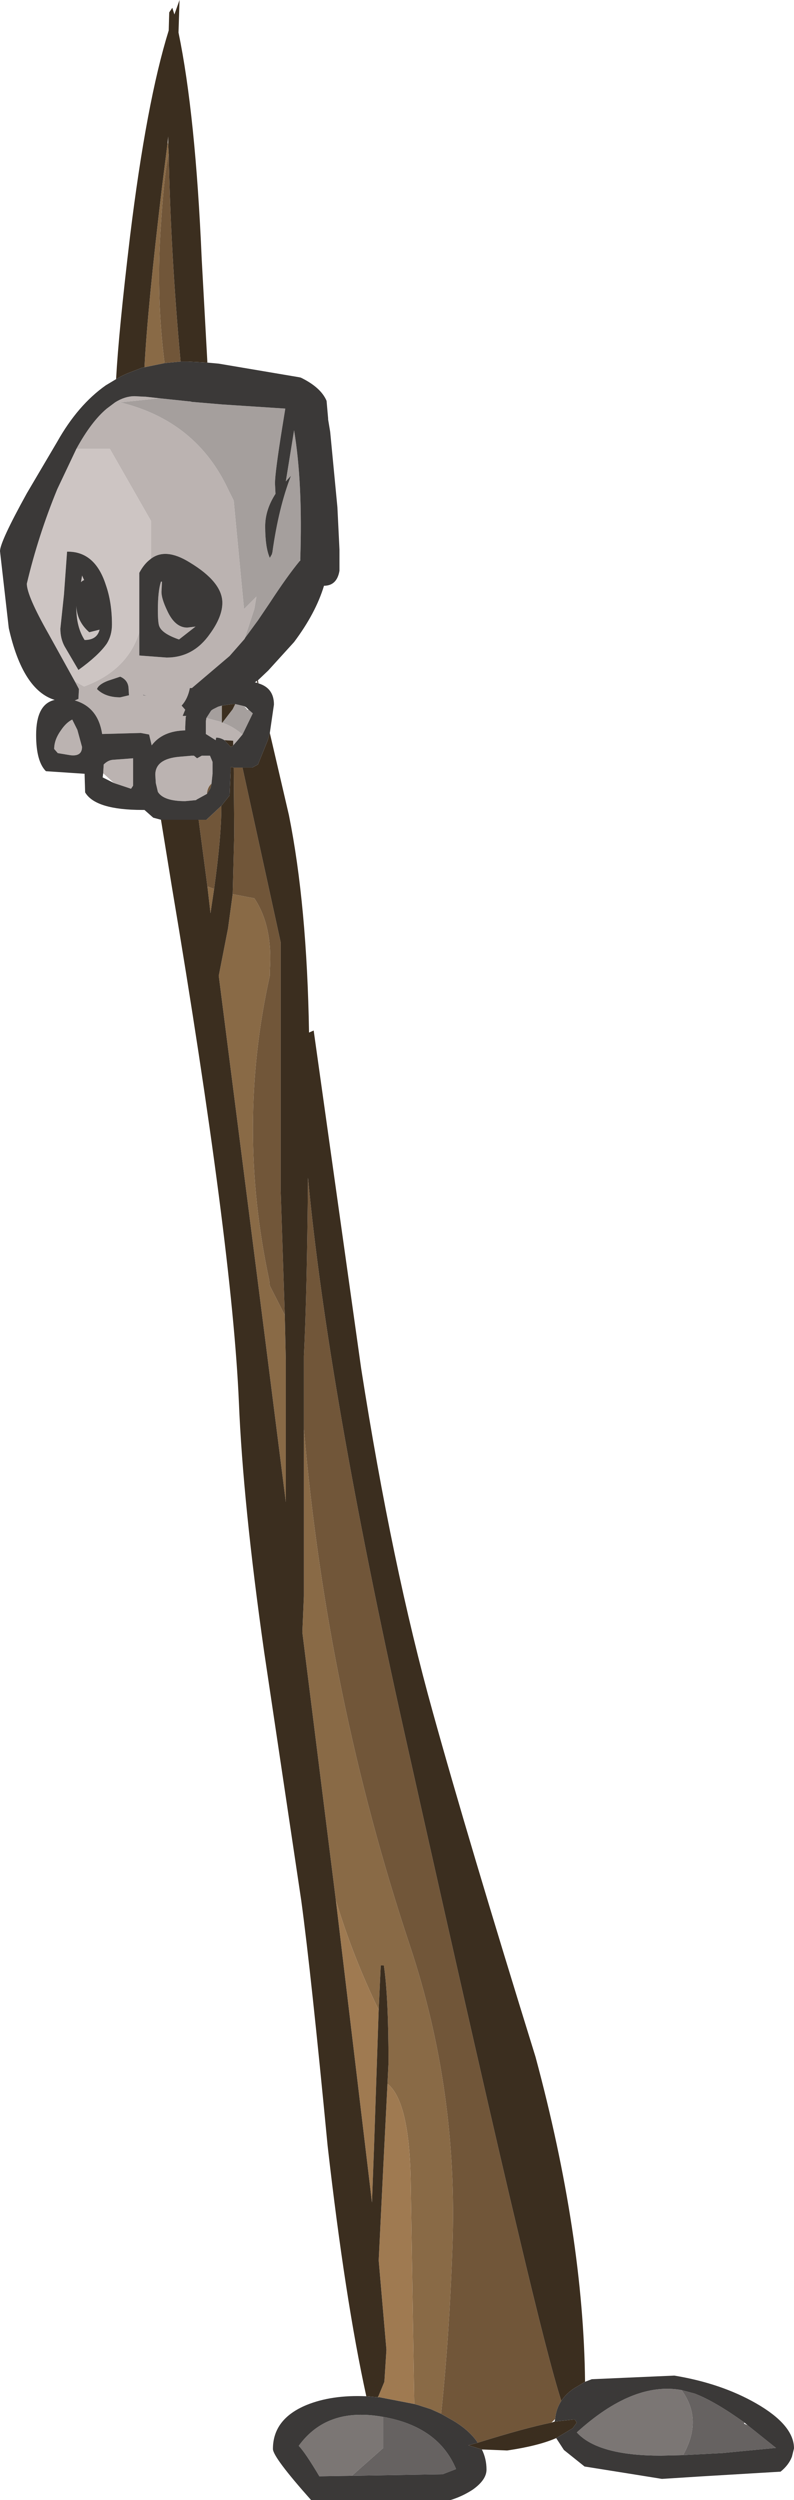 <?xml version="1.0" encoding="UTF-8" standalone="no"?>
<svg xmlns:ffdec="https://www.free-decompiler.com/flash" xmlns:xlink="http://www.w3.org/1999/xlink" ffdec:objectType="shape" height="242.0px" width="76.95px" xmlns="http://www.w3.org/2000/svg">
  <g transform="matrix(1.0, 0.0, 0.0, 1.0, 0.0, 0.0)">
    <path d="M14.0 35.55 Q14.3 29.75 15.7 18.1 L16.25 13.75 16.3 14.0 16.35 14.9 Q15.9 16.8 15.55 22.45 15.15 28.85 15.95 35.15 L14.0 35.55 M27.6 127.3 L27.7 131.7 27.7 145.4 25.7 129.65 21.2 94.45 22.1 89.85 22.55 86.55 24.1 86.85 24.65 86.95 Q26.45 89.65 26.15 93.95 L26.15 94.45 Q22.9 109.05 26.1 123.95 L26.15 124.45 27.6 127.3 M20.75 86.05 L20.4 88.4 20.1 85.8 20.75 86.05 M37.55 201.7 L37.65 199.7 Q37.65 193.25 37.2 190.25 L36.9 190.25 36.7 194.55 Q34.2 189.4 32.55 183.95 L29.3 158.0 29.45 154.5 29.45 138.3 Q31.7 164.25 39.75 188.4 44.4 202.4 43.85 217.45 43.55 226.2 42.75 233.65 L41.75 233.2 40.5 232.8 40.15 232.7 39.8 210.95 Q39.65 203.35 37.55 201.7" fill="#896a46" fill-rule="evenodd" stroke="none"/>
    <path d="M16.35 14.9 Q16.55 24.65 17.5 35.0 L15.95 35.15 Q15.15 28.85 15.55 22.45 15.9 16.8 16.35 14.9 M20.05 76.85 Q20.1 76.2 20.5 75.85 L20.4 76.3 20.05 76.85 M23.5 74.3 L27.2 91.2 27.2 115.2 27.6 127.3 26.15 124.45 26.1 123.95 Q22.9 109.05 26.15 94.45 L26.15 93.95 Q26.45 89.65 24.65 86.95 L24.1 86.85 22.55 86.55 22.7 80.75 22.65 74.3 23.5 74.3 M21.45 78.0 L21.45 78.2 Q21.45 81.0 20.75 86.05 L20.1 85.8 19.25 79.35 20.0 79.35 21.45 78.0 M29.45 138.3 L29.45 131.25 Q29.75 125.4 29.85 114.0 31.75 134.3 39.2 167.75 47.1 203.1 50.3 216.45 53.2 228.7 54.4 232.4 53.9 233.15 53.8 234.15 L53.45 234.5 Q50.95 235.0 46.3 236.45 45.5 235.25 43.9 234.3 L42.75 233.65 Q43.55 226.2 43.85 217.45 44.4 202.4 39.75 188.4 31.7 164.25 29.45 138.3" fill="#715639" fill-rule="evenodd" stroke="none"/>
    <path d="M7.25 65.95 L4.7 61.35 Q2.6 57.65 2.6 56.5 3.7 51.85 5.55 47.35 L7.4 43.45 10.65 43.45 14.65 50.45 14.65 53.95 14.55 54.15 Q13.95 54.6 13.5 55.45 L13.5 61.2 Q12.35 64.9 8.15 66.45 L7.25 65.95 M10.85 60.45 Q10.85 58.3 10.25 56.6 9.2 53.35 6.5 53.4 L6.2 57.55 5.85 60.85 Q5.85 61.8 6.25 62.55 L7.6 64.85 Q9.55 63.45 10.35 62.3 10.85 61.5 10.85 60.45 M7.95 55.75 L7.95 55.7 8.15 56.15 Q8.0 56.2 7.85 56.35 L7.95 55.75 M7.4 58.65 Q7.45 60.15 8.65 61.2 L9.65 60.95 Q9.4 61.95 8.2 61.95 7.4 60.7 7.4 58.85 L7.4 58.65" fill="#cdc5c3" fill-rule="evenodd" stroke="none"/>
    <path d="M7.25 65.95 L8.15 66.45 Q12.35 64.9 13.5 61.2 L13.5 63.45 16.15 63.65 Q18.75 63.65 20.35 61.35 21.55 59.7 21.55 58.35 21.55 56.35 18.4 54.45 16.0 52.95 14.55 54.15 L14.65 53.95 14.65 50.45 10.65 43.45 7.4 43.45 Q8.85 40.8 10.35 39.55 L11.15 38.95 Q12.1 38.35 13.05 38.35 L14.0 38.4 14.1 38.4 15.45 38.55 11.65 38.95 Q19.05 40.75 22.15 47.45 L22.65 48.45 23.65 58.95 24.85 57.75 24.65 58.95 23.7 61.85 22.25 63.5 18.6 66.6 18.4 66.6 Q18.2 67.65 17.6 68.3 L17.95 68.7 17.7 69.3 18.05 69.3 18.0 69.4 17.95 70.35 17.95 70.7 Q15.75 70.75 14.7 72.15 L14.45 71.1 13.65 70.95 9.9 71.05 Q9.5 68.45 7.25 67.8 L7.6 67.65 7.65 66.7 7.25 65.95 M21.55 69.95 Q22.65 70.35 23.5 71.1 L23.0 71.7 22.6 72.15 22.6 71.7 21.75 71.65 Q21.35 71.4 20.95 71.4 L20.9 71.65 19.95 71.05 19.95 69.8 20.0 69.5 21.5 69.9 21.5 69.95 21.55 69.95 M20.05 76.85 L19.05 77.4 19.0 77.45 17.95 77.55 Q15.85 77.55 15.3 76.65 L15.1 75.8 15.05 75.0 Q15.05 73.45 17.4 73.25 L18.55 73.15 18.8 73.15 19.1 73.4 19.55 73.15 20.35 73.15 20.6 73.75 20.6 74.9 20.5 75.85 Q20.1 76.2 20.05 76.85 M15.6 56.3 L15.7 56.3 15.65 57.3 Q15.65 57.95 16.2 59.1 16.95 60.75 18.15 60.75 L18.95 60.65 17.35 61.9 Q15.75 61.35 15.45 60.65 15.3 60.35 15.3 59.05 15.3 57.2 15.6 56.3 M10.0 74.85 L10.05 74.0 Q10.45 73.6 10.9 73.55 L12.9 73.4 12.9 76.05 12.7 76.35 11.05 75.8 10.0 74.85 M13.85 67.25 L13.9 67.3 14.2 67.35 13.85 67.25 M11.65 67.5 L12.5 67.3 12.45 66.5 Q12.35 65.8 11.65 65.5 L10.45 65.9 Q9.55 66.25 9.4 66.7 10.2 67.5 11.65 67.5 M7.0 69.65 L7.5 70.65 7.95 72.3 Q7.95 73.25 6.8 73.1 L5.6 72.9 5.25 72.5 Q5.25 71.6 5.9 70.7 6.4 69.95 7.0 69.65" fill="#bbb3b1" fill-rule="evenodd" stroke="none"/>
    <path d="M15.45 38.55 L18.3 38.85 18.4 38.85 18.6 38.9 21.55 39.15 27.65 39.55 27.35 41.4 Q26.65 45.75 26.65 46.8 L26.7 47.8 Q25.7 49.35 25.7 50.95 25.7 53.0 26.15 54.0 L26.35 53.65 26.4 53.45 Q27.0 49.15 28.2 46.05 L27.7 46.6 28.5 41.65 Q29.35 46.75 29.1 54.15 L29.05 54.3 Q27.85 55.75 26.15 58.35 L25.0 60.05 23.75 61.75 23.7 61.85 24.65 58.95 24.85 57.75 23.65 58.95 22.65 48.45 22.15 47.45 Q19.05 40.75 11.65 38.95 L15.45 38.55 M24.1 68.7 L24.5 69.05 23.7 70.7 23.5 71.1 Q22.65 70.35 21.55 69.95 L22.55 68.65 22.8 68.15 23.65 68.35 23.9 68.6 23.95 68.7 24.1 68.7 M20.0 69.5 L20.45 68.8 20.5 68.75 20.65 68.65 21.15 68.4 21.5 68.3 21.5 69.9 20.0 69.5" fill="#a59f9d" fill-rule="evenodd" stroke="none"/>
    <path d="M37.55 201.7 Q39.65 203.35 39.8 210.95 L40.15 232.7 36.8 232.05 36.65 232.05 36.65 232.0 37.25 230.55 37.45 227.45 36.7 218.8 37.15 209.65 37.55 201.7 M32.55 183.95 Q34.2 189.4 36.7 194.55 L36.25 207.85 36.05 213.2 32.55 183.95" fill="#9f7a51" fill-rule="evenodd" stroke="none"/>
    <path d="M37.15 233.95 L37.15 236.95 34.1 239.65 30.95 239.7 Q29.55 237.35 28.95 236.75 31.7 232.95 37.15 233.95 M66.05 231.35 Q68.15 234.2 66.2 237.65 L64.05 237.7 Q57.95 237.7 55.9 235.45 61.35 230.5 66.05 231.35" fill="#7b7674" fill-rule="evenodd" stroke="none"/>
    <path d="M37.15 233.95 Q42.5 234.9 44.2 239.0 L42.9 239.5 34.1 239.65 37.15 236.95 37.15 233.95 M72.15 234.5 L72.1 234.6 72.45 234.75 75.2 236.95 70.0 237.45 66.2 237.65 Q68.15 234.2 66.05 231.35 L67.35 231.7 Q69.3 232.45 72.15 234.5" fill="#666261" fill-rule="evenodd" stroke="none"/>
    <path d="M11.25 36.7 Q11.5 32.1 12.6 22.9 14.2 9.85 16.35 2.95 L16.4 1.2 16.7 0.75 16.9 1.4 17.4 0.0 17.3 3.15 Q18.95 11.1 19.55 25.1 L20.1 35.1 19.2 35.05 18.2 35.0 17.6 35.0 17.5 35.0 Q16.55 24.65 16.35 14.9 L16.3 14.0 16.3 13.2 16.25 13.75 15.7 18.1 Q14.3 29.75 14.0 35.55 L13.75 35.6 12.85 35.95 Q12.0 36.25 11.25 36.7 M25.0 65.85 L25.05 66.15 24.95 66.1 24.9 65.9 25.0 65.85 M26.15 70.95 L28.0 78.9 Q29.75 87.6 29.95 99.95 L30.4 99.75 35.0 132.45 Q38.0 151.6 41.95 165.75 45.35 178.0 51.9 199.1 56.55 216.35 56.7 230.55 L55.7 231.15 Q54.9 231.65 54.4 232.4 53.2 228.7 50.3 216.45 47.1 203.1 39.2 167.75 31.75 134.3 29.85 114.0 29.75 125.4 29.45 131.25 L29.45 138.3 29.45 154.5 29.3 158.0 32.55 183.95 36.05 213.2 36.25 207.85 36.7 194.55 36.9 190.25 37.2 190.25 Q37.65 193.25 37.65 199.7 L37.55 201.7 37.15 209.65 36.7 218.8 37.45 227.45 37.25 230.55 36.65 232.0 36.6 232.05 35.5 231.95 Q33.45 222.6 31.75 207.7 30.15 191.0 29.2 184.0 L25.6 159.9 Q23.55 145.5 23.15 135.7 22.5 120.6 16.65 85.8 L15.6 79.35 19.25 79.35 20.1 85.8 20.4 88.4 20.75 86.05 Q21.45 81.0 21.45 78.2 L21.45 78.0 22.25 77.0 22.35 74.7 22.35 74.25 22.5 74.25 22.65 74.3 22.7 80.75 22.55 86.55 22.1 89.85 21.2 94.45 25.7 129.65 27.7 145.4 27.7 131.7 27.6 127.3 27.2 115.2 27.2 91.2 23.5 74.3 23.8 74.3 24.25 74.3 24.45 74.3 25.0 74.0 25.95 71.65 26.15 70.95 M53.9 236.0 Q52.2 236.75 49.15 237.2 L46.7 237.1 45.4 236.7 45.55 236.65 46.3 236.45 Q50.95 235.0 53.45 234.5 L53.75 234.4 55.6 234.2 55.7 234.2 55.9 234.5 55.5 235.05 53.9 236.0 M22.8 68.15 L22.55 68.65 21.55 69.95 21.5 69.95 21.5 69.9 21.5 68.3 22.5 68.15 22.55 68.15 22.8 68.15 M22.6 72.15 L22.5 72.25 22.35 72.3 21.75 71.65 22.6 71.7 22.6 72.15" fill="#3b2e1f" fill-rule="evenodd" stroke="none"/>
    <path d="M20.1 35.1 L21.2 35.2 28.9 36.5 29.15 36.55 Q31.1 37.5 31.65 38.8 L31.8 40.5 31.8 40.6 32.0 41.8 32.7 49.1 32.9 53.2 32.9 55.25 Q32.65 56.7 31.4 56.7 30.6 59.35 28.5 62.15 L26.0 64.9 25.0 65.85 24.9 65.9 24.7 66.05 24.95 66.1 25.05 66.15 Q26.55 66.6 26.55 68.2 L26.15 70.95 25.95 71.65 25.0 74.0 24.45 74.3 24.25 74.3 23.8 74.3 23.5 74.3 22.65 74.3 22.5 74.25 22.35 74.25 22.35 74.7 22.25 77.0 21.45 78.0 20.0 79.35 19.25 79.35 15.6 79.35 14.85 79.15 14.0 78.4 13.8 78.4 Q9.25 78.4 8.25 76.7 L8.2 75.0 8.2 74.9 4.45 74.65 Q3.5 73.7 3.5 71.15 3.5 68.15 5.3 67.75 2.2 66.8 0.85 60.8 L0.0 53.35 Q0.0 52.45 2.6 47.75 L5.55 42.75 Q7.55 39.2 10.25 37.3 L11.25 36.7 Q12.0 36.25 12.85 35.95 L13.75 35.6 14.0 35.55 15.95 35.15 17.5 35.0 17.6 35.0 18.2 35.0 19.2 35.05 20.1 35.1 M56.7 230.55 L57.35 230.3 65.35 229.95 Q69.9 230.7 73.3 232.65 76.95 234.75 76.95 237.0 L76.75 237.8 Q76.45 238.6 75.65 239.25 L68.1 239.7 64.15 239.95 61.35 239.5 56.65 238.75 54.65 237.15 53.9 236.0 55.5 235.05 55.9 234.5 55.7 234.2 55.6 234.2 53.75 234.4 53.8 234.15 Q53.9 233.15 54.4 232.4 54.9 231.65 55.7 231.15 L56.7 230.55 M46.7 237.1 Q47.15 238.0 47.15 239.05 47.15 240.05 45.8 241.0 44.8 241.65 43.65 242.0 L30.15 242.0 Q26.45 237.85 26.45 237.05 26.45 234.15 29.7 232.8 32.15 231.8 35.5 231.95 L36.6 232.05 36.65 232.05 36.8 232.05 40.15 232.7 40.5 232.8 41.75 233.2 42.75 233.65 43.9 234.3 Q45.5 235.25 46.3 236.45 L45.55 236.65 45.4 236.7 46.7 237.1 M7.4 43.45 L5.55 47.35 Q3.7 51.85 2.6 56.5 2.6 57.65 4.7 61.35 L7.25 65.95 7.65 66.7 7.6 67.65 7.25 67.8 Q9.5 68.45 9.9 71.05 L13.65 70.95 14.45 71.1 14.7 72.15 Q15.75 70.75 17.95 70.7 L17.95 70.35 18.0 69.4 18.05 69.3 17.7 69.3 17.95 68.7 17.6 68.3 Q18.2 67.65 18.4 66.6 L18.6 66.6 22.25 63.5 23.7 61.85 23.75 61.75 25.0 60.05 26.15 58.35 Q27.85 55.75 29.05 54.3 L29.1 54.25 29.1 54.15 Q29.35 46.75 28.5 41.65 L27.7 46.6 28.2 46.05 Q27.0 49.15 26.4 53.45 L26.35 53.65 26.15 54.0 Q25.7 53.0 25.7 50.95 25.7 49.35 26.7 47.8 L26.65 46.8 Q26.65 45.75 27.35 41.4 L27.65 39.55 21.55 39.15 18.6 38.9 18.4 38.85 18.3 38.85 15.45 38.55 14.1 38.4 14.0 38.4 13.05 38.35 Q12.1 38.35 11.15 38.95 L10.35 39.55 Q8.85 40.8 7.4 43.45 M13.5 61.2 L13.5 55.45 Q13.95 54.6 14.55 54.15 16.0 52.95 18.4 54.45 21.55 56.35 21.55 58.35 21.55 59.7 20.35 61.35 18.75 63.65 16.15 63.65 L13.5 63.45 13.5 61.2 M23.5 71.1 L23.7 70.7 24.5 69.05 24.1 68.7 23.85 68.45 23.65 68.35 22.8 68.15 22.55 68.15 22.5 68.15 21.5 68.3 21.15 68.4 20.65 68.65 20.5 68.75 20.45 68.8 20.0 69.5 19.95 69.8 19.95 71.05 20.9 71.65 20.95 71.4 Q21.35 71.4 21.75 71.65 L22.35 72.3 22.5 72.25 22.6 72.15 23.0 71.7 23.5 71.1 M20.5 75.85 L20.6 74.9 20.6 73.75 20.35 73.15 19.55 73.15 19.1 73.4 18.8 73.15 18.55 73.15 17.4 73.25 Q15.05 73.45 15.05 75.0 L15.1 75.8 15.3 76.65 Q15.85 77.55 17.95 77.55 L19.0 77.45 19.05 77.4 20.05 76.85 20.4 76.3 20.5 75.85 M10.85 60.45 Q10.85 61.5 10.35 62.3 9.55 63.45 7.6 64.85 L6.25 62.55 Q5.85 61.8 5.85 60.85 L6.2 57.55 6.5 53.4 Q9.2 53.35 10.25 56.6 10.85 58.3 10.85 60.45 M15.6 56.3 Q15.3 57.2 15.3 59.05 15.3 60.35 15.45 60.65 15.75 61.35 17.35 61.9 L18.95 60.65 18.15 60.75 Q16.95 60.75 16.2 59.1 15.65 57.95 15.65 57.3 L15.7 56.3 15.6 56.3 M7.4 58.65 L7.4 58.85 Q7.4 60.7 8.2 61.95 9.4 61.95 9.65 60.95 L8.65 61.2 Q7.45 60.15 7.4 58.65 M7.95 55.75 L7.85 56.35 Q8.0 56.2 8.15 56.15 L7.95 55.7 7.95 55.75 M7.0 69.65 Q6.4 69.95 5.9 70.7 5.25 71.6 5.25 72.5 L5.6 72.9 6.8 73.1 Q7.95 73.25 7.95 72.3 L7.5 70.65 7.0 69.65 M11.65 67.5 Q10.2 67.5 9.4 66.7 9.55 66.25 10.45 65.9 L11.65 65.5 Q12.35 65.8 12.45 66.5 L12.5 67.3 11.65 67.5 M13.85 67.25 L14.2 67.35 13.9 67.3 13.85 67.25 M11.05 75.8 L12.7 76.35 12.9 76.05 12.9 73.4 10.9 73.55 Q10.45 73.6 10.05 74.0 L10.0 74.85 9.95 75.25 11.05 75.8 M34.1 239.65 L42.9 239.5 44.2 239.0 Q42.5 234.9 37.15 233.95 31.7 232.95 28.95 236.75 29.55 237.35 30.95 239.7 L34.1 239.65 M72.45 234.75 L72.15 234.5 Q69.3 232.45 67.35 231.7 L66.05 231.35 Q61.35 230.5 55.9 235.45 57.95 237.7 64.05 237.7 L66.2 237.65 70.0 237.45 75.2 236.95 72.45 234.75" fill="#3b3938" fill-rule="evenodd" stroke="none"/>
  </g>
</svg>
